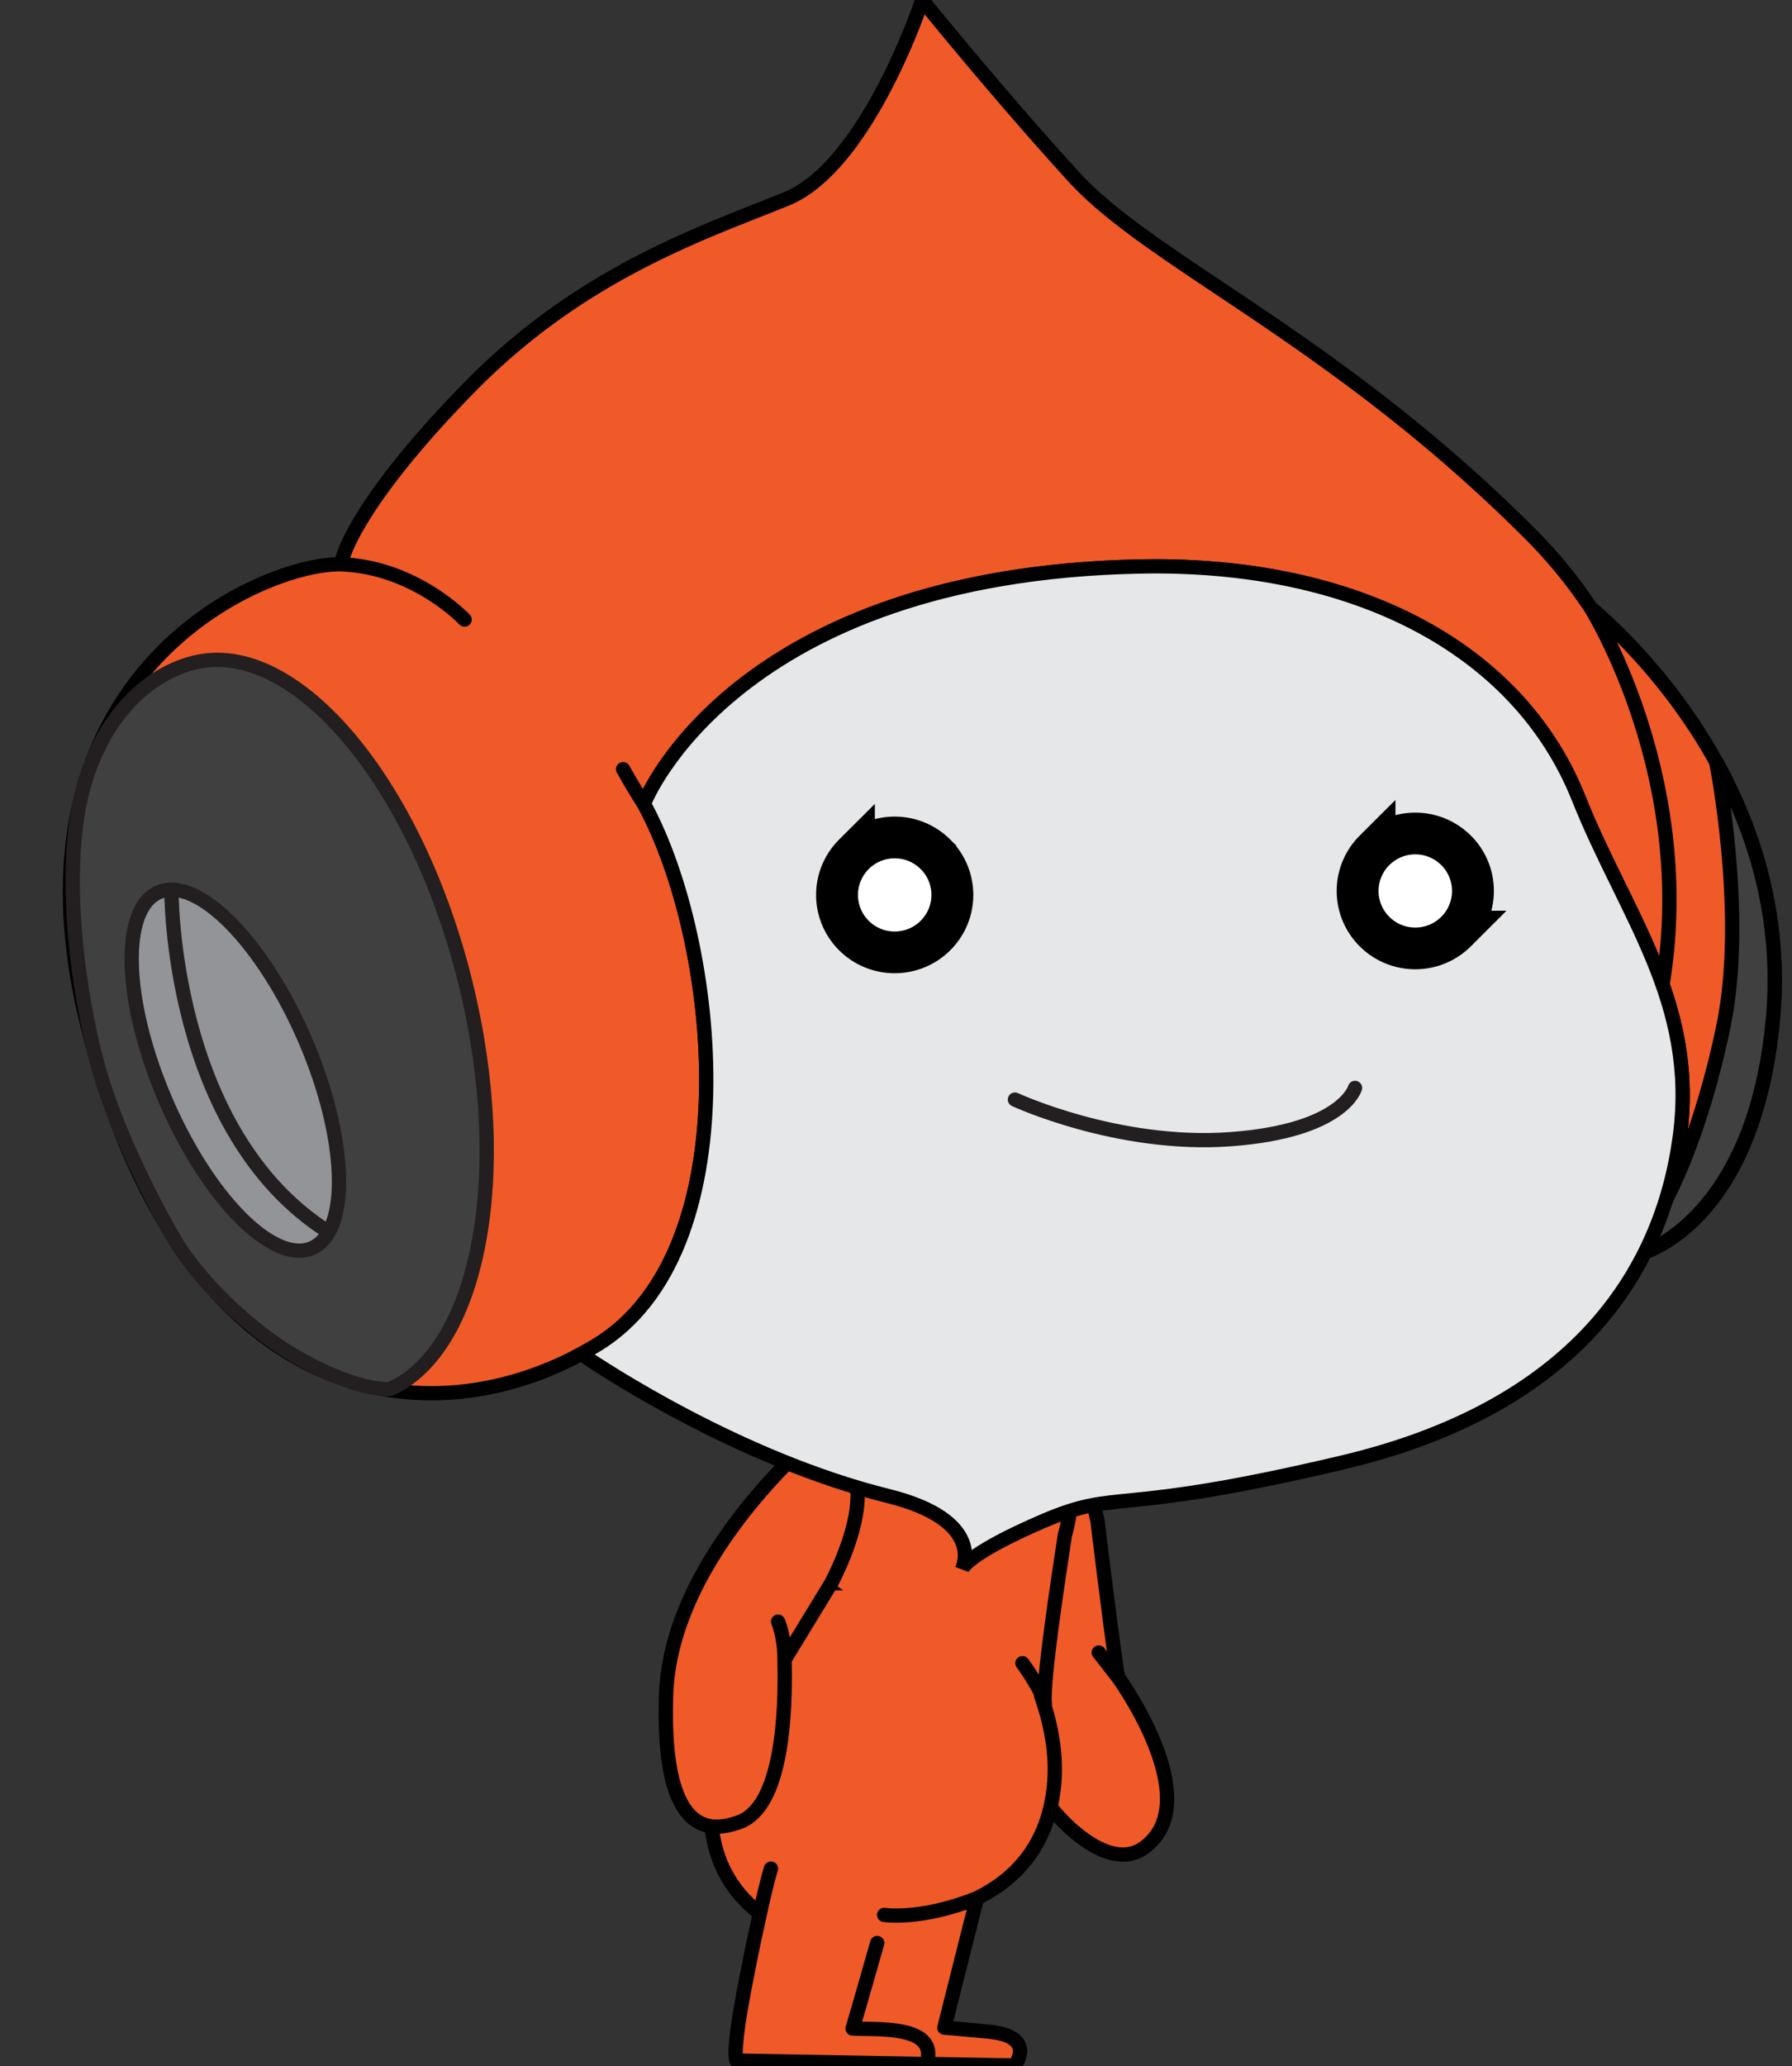 <svg xmlns="http://www.w3.org/2000/svg" width="113.249" height="130.514" viewBox="-3.57 0.756 113.249 130.514"><rect x="-3.57" y="0.756" width="113.249" height="130.514" fill="#333333" stroke="none"/><defs><style/></defs><path id="R_Arm_2_" fill="#F05A28" stroke="#000" stroke-linecap="round" d="M74.277 119.078s6.281 8.679 1.813 11.944c-2.399 1.763-5.729-1.725-6.649-2.987-1.332-1.832-1.771-2.273-2.055-4.57-.283-2.292-1.41-10.72-.953-13.771.719-4.781 4.01-12.738 6.397-1.603 0 0 .752 6.306 1.351 10.521l.096.466h0zm-1.359-1.751l1.359 1.751" transform="matrix(.904 0 0 .9 -.05 -.45)"/><g id="Body_1_"><path id="Body_2_" fill="#F05A28" stroke="#000" stroke-linecap="round" stroke-linejoin="round" d="M70.547 109.103c-.432 2.871-1.583 10.348-1.398 11.826l-.269-.603c.552 1.56 1.11 3.779.933 6.086-.344 4.479-2.803 6.879-5.416 8.16l-.03.146-2.242 8.942c.043-.001.424.022 3.106.281 3.398.326 1.816 2.373 1.816 2.373l-6.334-.113-.324-.004-12.799-.229c-.157-.521-.032-2.132.779-6.207.313-1.601.603-2.978.856-4.104l.002-.008c-4.324-3.361-3.805-8.562-2.487-12.242.84-2.354 5.635-20.123 5.635-20.123s2.084-6.824 10.709-4.449c0 0 9.928 1.652 7.464 10.264l-.001.004h0zm-12.63 26.641s2.542.41 6.479-1.17m4.752-13.644c-.225-1.032-1.564-2.854-1.564-2.854m-17.583 14.418s-.289.902-.774 3.158" transform="matrix(.904 0 0 .9 -.05 -.45)"/><path id="Leg_Separation" d="M60.992 146.085h-.021a.501.501 0 0 1-.479-.521.774.774 0 0 0-.206-.6c-.636-.674-2.563-.704-3.715-.722-.346-.005-.654-.01-.896-.026a.503.503 0 0 1-.445-.642c.413-1.394.813-2.804 1.213-4.213l.506-1.78a.494.494 0 0 1 .618-.343.5.5 0 0 1 .344.618l-.506 1.777c-.341 1.204-.683 2.41-1.033 3.604l.214.004c1.478.021 3.502.053 4.428 1.035.34.359.5.807.479 1.327a.504.504 0 0 1-.501.482z" transform="matrix(.904 0 0 .9 -.05 -.45)"/></g><path id="L_Arm_2_" fill="#F05A28" stroke="#000" stroke-linecap="round" d="M54.213 112.464l-3.281 5.401.015-.094c.106 3.795-.151 10.385-3.172 11.465-1.627.578-5.452 1.508-5.104-8.931.279-8.409 7.787-15.84 10.695-18.409 0 0 2.588 1.44 2.69 4.219.101 2.781-1.845 6.345-1.843 6.349h0zm-3.266 5.307c0-1.61-.446-2.61-.446-2.61" transform="matrix(.904 0 0 .9 -.05 -.45)"/><path id="Head_2_" fill="#F05A28" stroke="#000" stroke-linecap="round" d="M20.087 40.429s.93-3.812 8.844-11.914c7.91-8.098 16.473-10.887 22.152-13.215 5.679-2.328 9.492-13.96 9.492-13.96s5.229 6.504 10.603 12.418c5.484 6.031 18.254 11.317 31.938 25.09a33.533 33.533 0 0 1 4.188 5.146l.237.207c3.056 2.651 13.897 13.227 12.506 28.625-1.062 11.732-6.396 15.439-8.983 16.434l-.021.086c1.332-2.639 2.125-5.44 2.5-8.283 1.237-9.402-3.83-15.51-7.078-23.688-4.211-10.604-15.73-16.57-30.645-16.273-28.387.562-34.639 16.521-34.639 16.521l-.021.207c5.266 9.78 7.369 31.473-3.414 37.965-11.615 6.983-28.813 4.546-35.511-22.436-6.131-24.694 12.227-32.474 17.627-32.41l.225-.52h0zm87.216 3.565s7.448 11.833 5.024 26.456M19.862 40.948c5.222.141 8.722 3.879 8.722 3.879m12.575 13.001a44.624 44.624 0 0 1-1.492-2.5" transform="matrix(.904 0 0 .9 -.05 -.45)"/><path id="R_Ear" fill="#404041" stroke="#000" d="M112.674 85.331s2.35-4.263 3.936-12.079c1.584-7.82-.53-18.453-.53-18.453 2.625 4.761 4.614 10.871 3.971 18.027-1.03 11.43-6.334 15.328-8.985 16.434l1.608-3.929h0z" transform="matrix(.904 0 0 .9 -.05 -.45)"/><g id="L_Ear" stroke="#231F20"><path id="Outer_Ear" fill="#404041" d="M2.846 75.763c1.201 4.638 3.996 10.063 5.435 12.54 1.435 2.48 4.953 6.315 9.022 8.547 4.072 2.237 6.09 1.979 6.09 1.979 6.162-2.797 8.533-15.012 5.281-28.388-3.455-14.19-11.942-24.311-18.963-22.6-3.75.91-7.157 4.664-8.145 10.457-.961 5.615.082 12.835 1.28 17.465h0z" transform="matrix(.904 0 0 .9 -.05 -.45)"/><path id="Inner_Ear" fill="#929497" stroke-linecap="round" d="M7.208 63.963c2.701-1.157 7.285 3.496 10.24 10.397 2.952 6.896 3.159 13.431.461 14.587-2.703 1.155-7.285-3.5-10.238-10.399-2.957-6.898-3.162-13.428-.463-14.585h0zM19.087 87.82C7.965 80.771 8.089 63.789 8.089 63.789" transform="matrix(.904 0 0 .9 -.05 -.45)"/></g><path id="Face" fill="#E6E7E8" stroke="#000" stroke-linecap="round" d="M36.821 96.432c1.301.889 10.918 7.303 21.362 9.906 6.917 1.729 5.188 5.113 5.188 5.113s.279-1.023 5.676-3.355c5.399-2.32 4.75-.271 20.854-4.094 16.103-3.81 22.353-13.156 23.646-22.94 1.238-9.402-3.83-15.51-7.077-23.688-4.212-10.604-15.729-16.57-30.644-16.273-28.392.56-34.644 16.521-34.644 16.521l-.043.172c5.278 9.757 7.403 31.5-3.394 38-.324.194-.652.382-.984.562l.06.076h0z" transform="matrix(.904 0 0 .9 -.05 -.45)"/><path id="Mouth" fill="none" stroke="#231F20" stroke-linecap="round" d="M67.059 78.516s7.19 3.363 15.078 2.781c7.885-.578 8.696-3.598 8.696-3.598" transform="matrix(.904 0 0 .9 -.05 -.45)"/><path id="Left_Eye" fill="#FFF" stroke="#000" stroke-width="3.432" d="M59.756 61.729c1.304 0 2.485.53 3.341 1.385a4.714 4.714 0 0 1 1.385 3.341c0 1.304-.53 2.485-1.385 3.341a4.714 4.714 0 0 1-3.341 1.385 4.714 4.714 0 0 1-3.341-1.385 4.714 4.714 0 0 1-1.385-3.341c0-1.304.53-2.485 1.385-3.341a4.714 4.714 0 0 1 3.341-1.385h0z" transform="matrix(.771 0 0 .768 6.9 6.25)"/><path id="Left_Eye" fill="#FFF" stroke="#000" stroke-width="3.432" d="M59.756 61.729c1.304 0 2.485.53 3.341 1.385a4.714 4.714 0 0 1 1.385 3.341c0 1.304-.53 2.485-1.385 3.341a4.714 4.714 0 0 1-3.341 1.385 4.714 4.714 0 0 1-3.341-1.385 4.714 4.714 0 0 1-1.385-3.341c0-1.304.53-2.485 1.385-3.341a4.714 4.714 0 0 1 3.341-1.385h0z" transform="matrix(.771 0 0 .768 39.8 6)"/></svg>